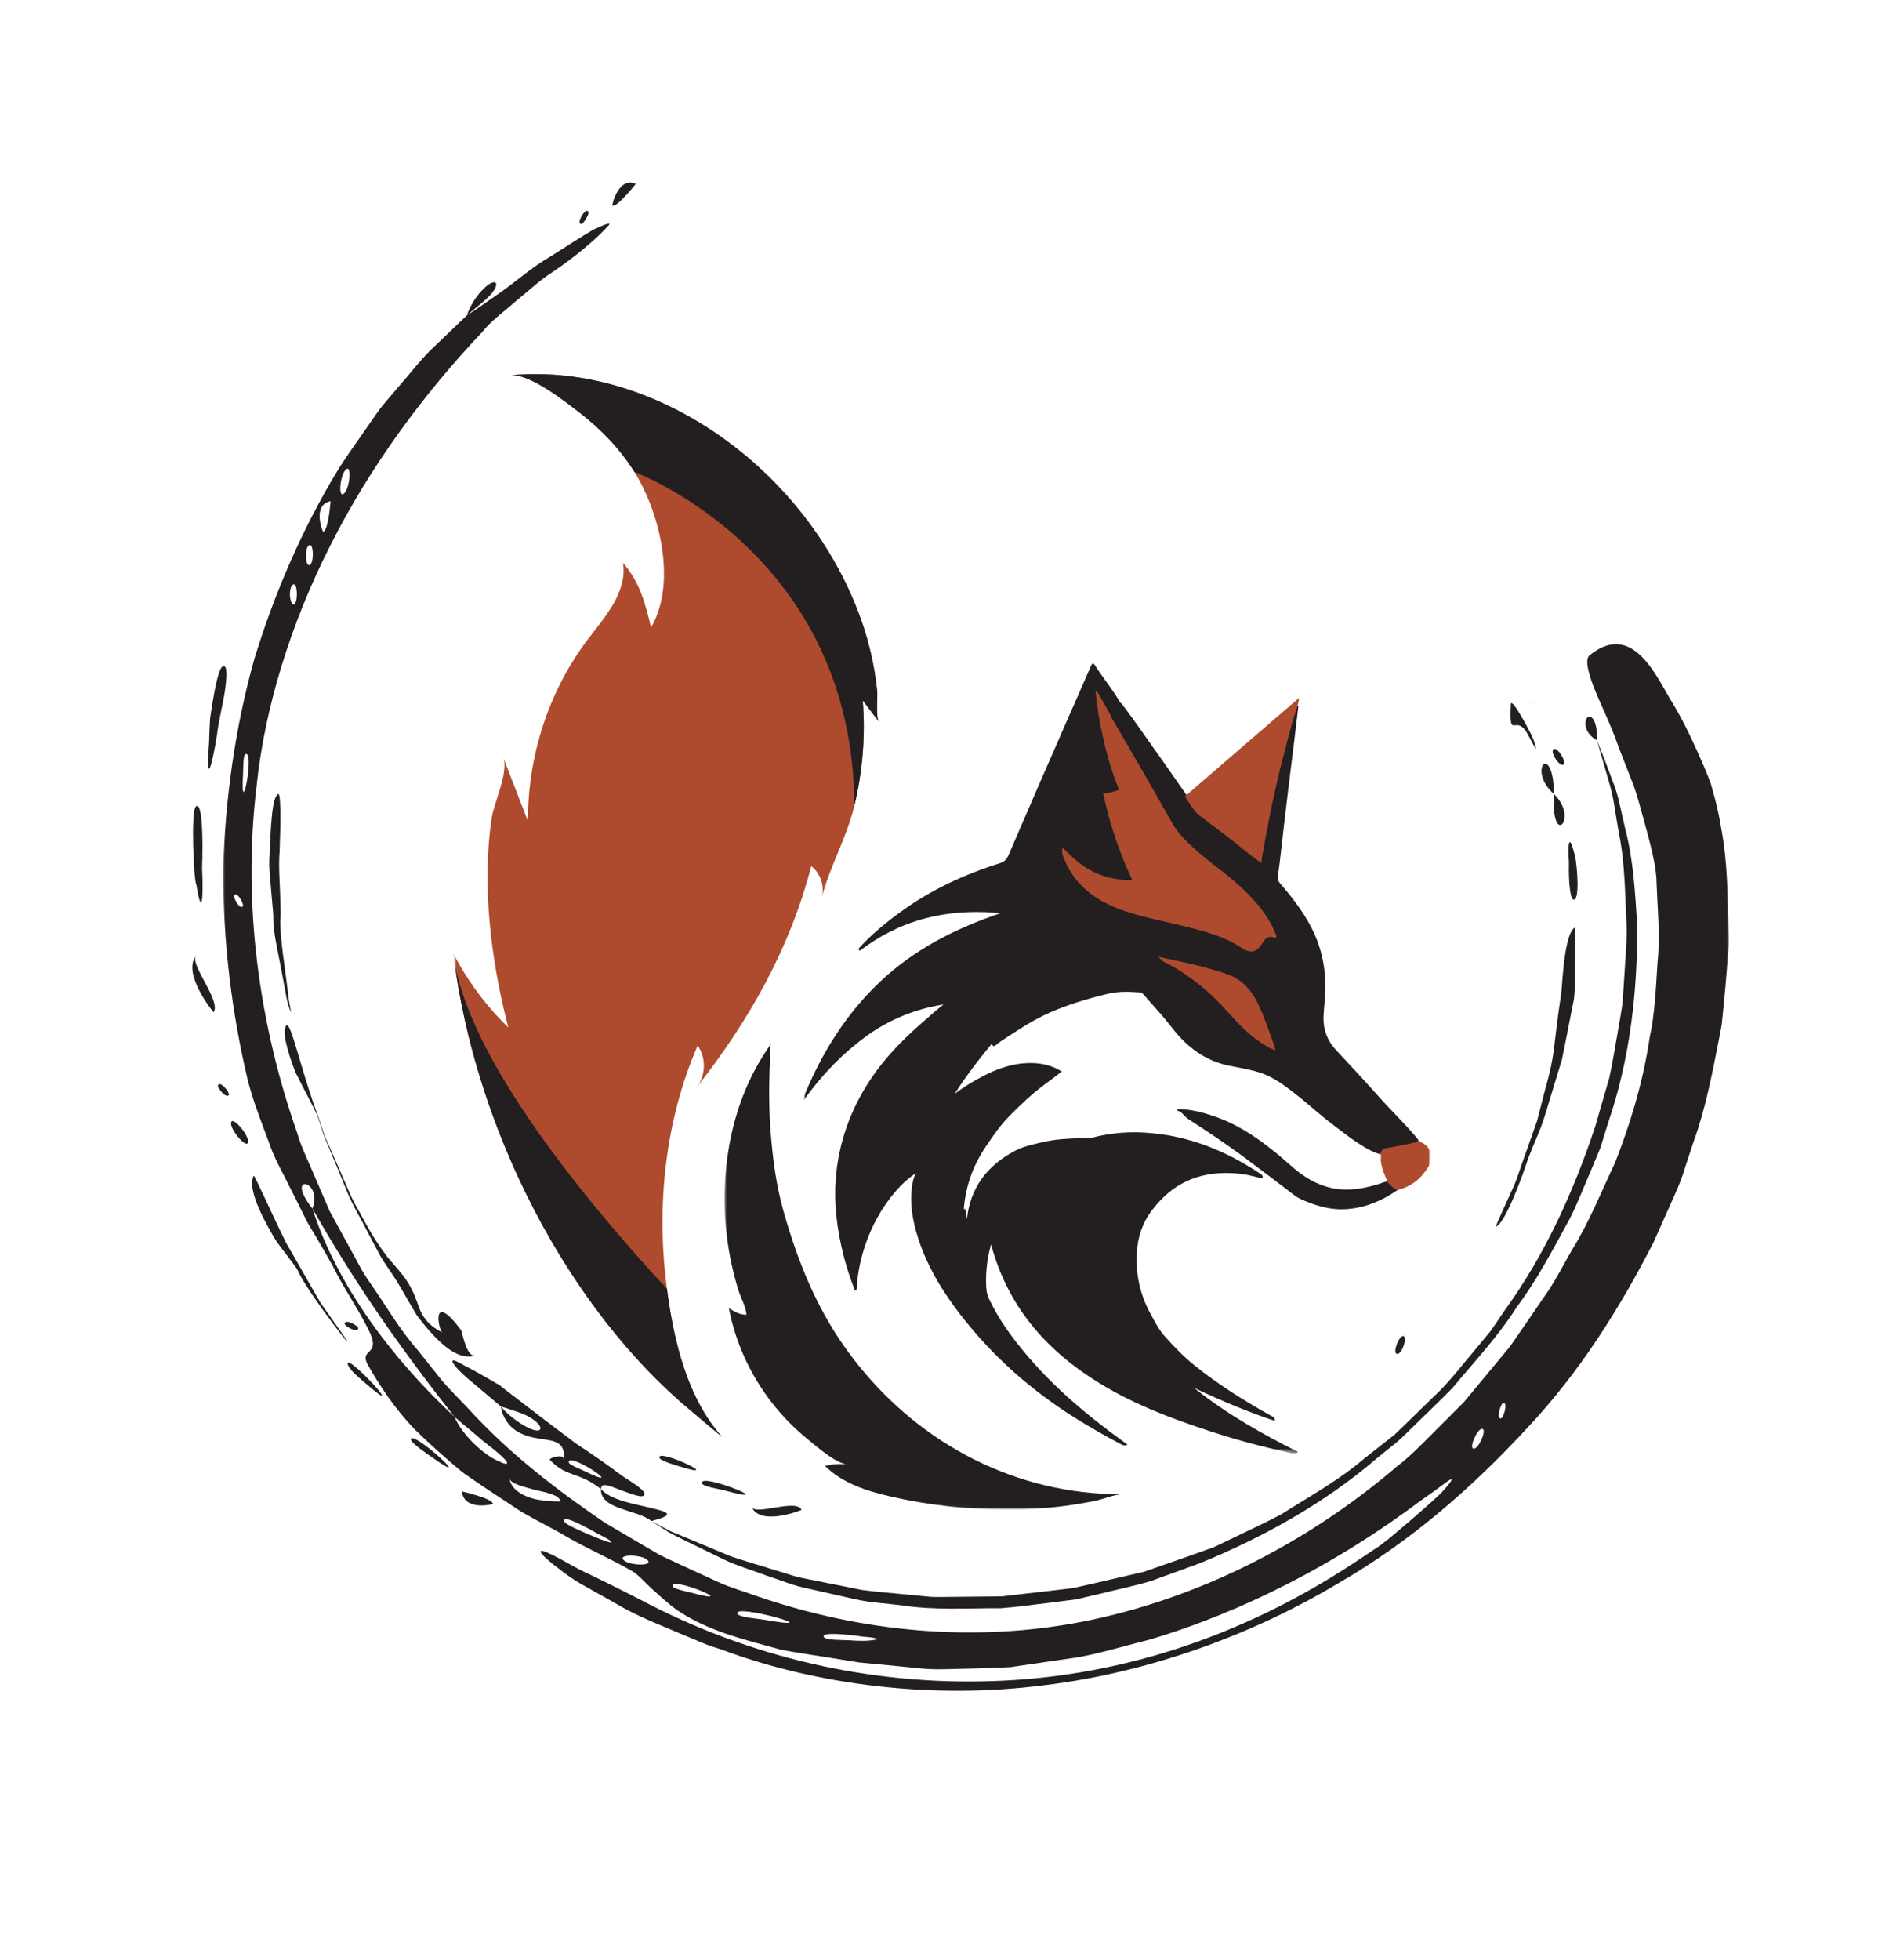 <svg width="482" height="500" viewBox="0 0 482 500" fill="none" xmlns="http://www.w3.org/2000/svg">
<mask id="mask0_32_657" style="mask-type:luminance" maskUnits="userSpaceOnUse" x="114" y="94" width="111" height="273">
<path d="M114.395 94.667H224.933V366.667H114.395V94.667Z" fill="white"/>
</mask>
<g mask="url(#mask0_32_657)">
<mask id="mask1_32_657" style="mask-type:luminance" maskUnits="userSpaceOnUse" x="114" y="93" width="176" height="293">
<path d="M117.131 93.078L289.677 94.896L286.83 385.88L114.279 384.062L117.131 93.078Z" fill="white"/>
</mask>
<g mask="url(#mask1_32_657)">
<mask id="mask2_32_657" style="mask-type:luminance" maskUnits="userSpaceOnUse" x="114" y="93" width="176" height="293">
<path d="M117.131 93.078L289.677 94.896L286.83 385.88L114.279 384.062L117.131 93.078Z" fill="white"/>
</mask>
<g mask="url(#mask2_32_657)">
<path d="M115.665 243.177C119.295 250.214 124.055 256.62 129.683 262.052C125.32 245.12 122.875 226.141 125.446 208.708C126.023 204.813 129.834 196.891 128.423 193.255C130.522 198.661 132.615 204.068 134.719 209.479C134.629 192.823 140.071 176.099 150.038 163.021C154.476 157.203 160.129 150.891 158.96 143.573C163.202 148.401 164.678 153.922 166.129 160.036C172.762 148.646 168.359 130.776 161.902 120.411C158.206 114.484 153.271 109.385 147.808 105.198C144.013 102.281 135.186 95.245 130.18 95.719C154.175 93.448 178.28 104.167 195.863 121.25C204.368 129.51 211.452 139.333 216.518 150.224C218.979 155.516 220.942 161.026 222.247 166.75C222.96 169.875 223.487 173.047 223.824 176.24C223.984 177.781 223.432 183.01 224.261 184.104C222.885 182.286 221.509 180.469 220.138 178.656C220.856 187.667 220.108 196.802 217.99 205.573C216.021 213.703 211.824 220.844 209.685 228.844C210.453 225.974 209.329 222.672 206.999 220.932C201.546 242.026 191.008 260.516 177.788 277.302C180.107 274.354 180.208 269.75 178.014 266.698C169.744 285.724 167.455 307.318 170.071 327.922C171.773 341.354 175.132 356.328 184.29 366.552C184.29 366.552 178.852 361.969 176.332 359.875C145.202 334.031 121.193 288.344 115.665 243.177Z" fill="#AE4B2F"/>
</g>
</g>
</g>
<mask id="mask3_32_657" style="mask-type:luminance" maskUnits="userSpaceOnUse" x="183" y="265" width="104" height="121">
<path d="M183.803 265.333H286.629V385.333H183.803V265.333Z" fill="white"/>
</mask>
<g mask="url(#mask3_32_657)">
<mask id="mask4_32_657" style="mask-type:luminance" maskUnits="userSpaceOnUse" x="114" y="93" width="176" height="293">
<path d="M117.131 93.078L289.677 94.896L286.83 385.88L114.279 384.062L117.131 93.078Z" fill="white"/>
</mask>
<g mask="url(#mask4_32_657)">
<mask id="mask5_32_657" style="mask-type:luminance" maskUnits="userSpaceOnUse" x="114" y="93" width="176" height="293">
<path d="M117.131 93.078L289.677 94.896L286.83 385.88L114.279 384.062L117.131 93.078Z" fill="white"/>
</mask>
<g mask="url(#mask5_32_657)">
<mask id="mask6_32_657" style="mask-type:luminance" maskUnits="userSpaceOnUse" x="183" y="265" width="105" height="121">
<path d="M185.153 265.646L287.674 266.724L286.509 385.375L183.994 384.297L185.153 265.646Z" fill="white"/>
</mask>
<g mask="url(#mask6_32_657)">
<path d="M185.982 333.625C187.227 334.531 188.929 335.406 190.46 335.344C190.405 333.453 189.06 331.135 188.472 329.271C187.799 327.125 187.217 324.948 186.735 322.745C185.736 318.214 185.143 313.578 184.958 308.932C184.355 293.786 187.95 278.385 196.817 266.167C196.224 266.984 196.526 270.016 196.465 271.068C196.365 272.984 196.295 274.906 196.269 276.833C196.224 280.495 196.32 284.156 196.576 287.813C197.073 294.964 198.022 302.328 199.995 309.219C203.55 321.651 208.209 333.286 215.685 343.802C231.214 365.646 254.938 379.5 281.162 380.995C282.954 381.094 284.752 381.141 286.554 381.125C284.33 381.141 281.654 382.365 279.45 382.813C276.924 383.328 274.384 383.75 271.828 384.094C266.727 384.766 261.58 385.094 256.434 385.057C246.538 384.99 236.687 383.901 227.022 381.656C221.097 380.276 215.037 378.359 210.524 373.932C212.411 373.406 214.405 373.302 216.333 373.625C212.969 373.057 208.691 369.198 206.07 367.078C202.696 364.349 199.628 361.208 196.942 357.755C191.51 350.766 187.629 342.453 185.982 333.625Z" fill="#231E20"/>
</g>
</g>
</g>
</g>
<mask id="mask7_32_657" style="mask-type:luminance" maskUnits="userSpaceOnUse" x="129" y="94" width="96" height="113">
<path d="M129.819 94.667H224.933V206.667H129.819V94.667Z" fill="white"/>
</mask>
<g mask="url(#mask7_32_657)">
<mask id="mask8_32_657" style="mask-type:luminance" maskUnits="userSpaceOnUse" x="114" y="93" width="176" height="293">
<path d="M117.131 93.078L289.677 94.896L286.83 385.88L114.279 384.062L117.131 93.078Z" fill="white"/>
</mask>
<g mask="url(#mask8_32_657)">
<mask id="mask9_32_657" style="mask-type:luminance" maskUnits="userSpaceOnUse" x="114" y="93" width="176" height="293">
<path d="M117.131 93.078L289.677 94.896L286.83 385.88L114.279 384.062L117.131 93.078Z" fill="white"/>
</mask>
<g mask="url(#mask9_32_657)">
<path d="M220.138 178.656C221.509 180.469 222.885 182.286 224.261 184.104C223.432 183.01 223.984 177.781 223.824 176.24C223.487 173.047 222.96 169.875 222.247 166.75C220.942 161.026 218.979 155.516 216.518 150.224C211.452 139.333 204.368 129.51 195.863 121.25C178.28 104.167 154.175 93.448 130.18 95.719C135.186 95.245 144.013 102.281 147.808 105.198C153.271 109.385 158.211 114.484 161.902 120.411C161.902 120.411 217.804 141 217.99 205.573C220.108 196.802 220.856 187.667 220.138 178.656Z" fill="#231F20"/>
</g>
</g>
</g>
<mask id="mask10_32_657" style="mask-type:luminance" maskUnits="userSpaceOnUse" x="114" y="242" width="72" height="125">
<path d="M114.395 242.667H185.088V366.667H114.395V242.667Z" fill="white"/>
</mask>
<g mask="url(#mask10_32_657)">
<mask id="mask11_32_657" style="mask-type:luminance" maskUnits="userSpaceOnUse" x="114" y="93" width="176" height="293">
<path d="M117.131 93.078L289.677 94.896L286.83 385.88L114.279 384.063L117.131 93.078Z" fill="white"/>
</mask>
<g mask="url(#mask11_32_657)">
<mask id="mask12_32_657" style="mask-type:luminance" maskUnits="userSpaceOnUse" x="114" y="93" width="176" height="293">
<path d="M117.131 93.078L289.677 94.896L286.83 385.88L114.279 384.063L117.131 93.078Z" fill="white"/>
</mask>
<g mask="url(#mask12_32_657)">
<path d="M176.332 359.875C178.852 361.969 184.29 366.552 184.29 366.552C175.317 356.542 171.913 341.964 170.176 328.755C149.5 306.406 118.758 269.292 115.665 243.177C121.193 288.344 145.207 334.031 176.332 359.875Z" fill="#231F20"/>
</g>
</g>
</g>
<mask id="mask13_32_657" style="mask-type:luminance" maskUnits="userSpaceOnUse" x="204" y="168" width="159" height="204">
<path d="M204.368 168H362.464V372H204.368V168Z" fill="white"/>
</mask>
<g mask="url(#mask13_32_657)">
<mask id="mask14_32_657" style="mask-type:luminance" maskUnits="userSpaceOnUse" x="201" y="166" width="169" height="207">
<path d="M208.736 166.234L369.619 172.224L362.71 372.094L201.823 366.109L208.736 166.234Z" fill="white"/>
</mask>
<g mask="url(#mask14_32_657)">
<mask id="mask15_32_657" style="mask-type:luminance" maskUnits="userSpaceOnUse" x="201" y="166" width="169" height="207">
<path d="M208.666 168.234L201.893 364.109C201.853 365.214 202.686 366.141 203.75 366.182L360.782 372.026C361.846 372.063 362.74 371.203 362.775 370.099L369.548 174.224C369.589 173.12 368.755 172.193 367.696 172.151L210.664 166.307C209.6 166.271 208.706 167.13 208.666 168.234Z" fill="white"/>
</mask>
<g mask="url(#mask15_32_657)">
<mask id="mask16_32_657" style="mask-type:luminance" maskUnits="userSpaceOnUse" x="201" y="166" width="169" height="207">
<path d="M208.736 166.234L369.619 172.224L362.71 372.094L201.823 366.109L208.736 166.234Z" fill="white"/>
</mask>
<g mask="url(#mask16_32_657)">
<mask id="mask17_32_657" style="mask-type:luminance" maskUnits="userSpaceOnUse" x="201" y="166" width="169" height="207">
<path d="M208.736 166.234L369.619 172.224L362.71 372.094L201.823 366.109L208.736 166.234Z" fill="white"/>
</mask>
<g mask="url(#mask17_32_657)">
<path d="M329.949 370.875C329.698 370.865 329.487 370.771 329.281 370.677C329.156 370.625 329.071 370.578 328.945 370.531C321.6 368.901 314.982 367.115 308.711 365.042C299.342 361.974 288.442 358.016 278.561 351.547C265.12 342.802 256.71 331.609 252.884 317.427L252.889 317.385C251.79 321.026 251.323 325.969 251.755 329.365C251.885 330.422 252.402 331.406 252.879 332.344L253.075 332.745C255.967 338.422 259.904 343.219 262.951 346.755C269.177 353.875 276.763 360.604 286.875 367.87L287.699 368.469L287.357 368.635C287.227 368.719 287.056 368.755 286.931 368.75C286.675 368.74 286.469 368.599 286.263 368.505C286.223 368.458 286.137 368.411 286.097 368.411C281.774 366.146 277.632 363.755 273.781 361.328C263.684 354.901 254.817 347.198 247.467 338.328C240.935 330.453 236.737 323.365 234.327 315.99C232.721 311.062 232.189 306.875 232.671 302.812C232.841 301.505 233.137 300.328 233.68 299.255C226.716 303.818 219.205 315.516 218.567 329.094L218.14 329.167C216.86 325.87 215.946 322.984 215.198 320.062C213.456 313.068 212.783 306.724 213.245 300.729C213.943 291.589 216.99 282.927 222.297 275.052C225.415 270.432 229.372 266.062 234.824 261.26L235.783 260.422C237.4 258.99 239.012 257.557 240.749 256.219C233.479 257.354 226.831 260.089 220.972 264.344C215.032 268.688 209.856 273.974 205.101 280.599L204.86 280.328C209.901 267.839 216.458 257.948 224.979 250.016C232.846 242.719 242.506 237.245 255.259 232.938C253.954 232.802 252.684 232.708 251.418 232.661C239.172 232.208 228.739 235.417 219.536 242.401L219.36 242.526L219.24 242.344C219.2 242.302 219.159 242.255 219.119 242.208L218.994 242.073L219.129 241.901C222.207 238.505 225.953 235.312 230.898 231.812C237.787 226.979 245.7 223.151 255.149 220.167C256.218 219.812 256.786 219.307 257.288 218.229C262.213 206.745 267.309 195.089 272.22 183.865L274.333 179.073C275.297 176.875 276.261 174.714 277.225 172.469L278.832 168.844L279.033 169.161C280.032 170.734 281.081 172.219 282.131 173.661C283.461 175.51 284.711 177.266 285.831 179.198C285.911 179.286 286.162 179.427 286.162 179.427C288.708 182.771 291.168 186.281 293.548 189.661C294.271 190.74 295.039 191.776 295.802 192.859C297.5 195.245 299.232 197.724 300.884 200.109L302.937 203.036C303.138 203.354 303.299 203.625 303.499 203.896C304.418 205.375 305.302 206.766 306.663 207.828C307.526 208.474 308.395 209.12 309.218 209.766C312.02 211.844 314.907 214.01 317.663 216.266C318.567 217.042 319.516 217.74 320.545 218.479C320.917 218.755 321.288 219.031 321.7 219.354C321.7 219.312 321.7 219.266 321.7 219.266C321.71 219.005 321.76 218.786 321.81 218.568C323.181 210.766 324.933 201.578 327.368 192.365C327.614 191.411 327.855 190.5 328.101 189.542C328.93 186.37 329.758 183.109 330.883 179.995L331.305 180.099L330.828 184.073C330.401 187.786 329.934 191.495 329.472 195.167C329.231 197.219 328.945 199.312 328.709 201.365C328.348 204.38 327.991 207.349 327.635 210.365C327.454 211.979 327.268 213.594 327.087 215.167C326.781 217.875 326.475 220.672 326.083 223.464C325.968 224.25 326.123 224.698 326.61 225.286C329.824 229.047 333.388 233.474 335.658 238.823C336.908 241.766 337.691 244.865 338.038 248.302C338.344 251.604 338.063 254.839 337.787 257.99L337.772 258.339C337.43 262.188 338.464 265.208 340.955 267.885C344.871 272.068 348.456 275.932 351.835 279.745C353.221 281.286 354.647 282.828 356.078 284.286C358.116 286.427 360.24 288.651 362.143 291.005L362.268 291.141L362.178 291.271C361.907 291.698 361.485 291.771 361.144 291.802C361.058 291.797 360.973 291.839 360.888 291.839L359.698 292.099C357.865 292.516 355.947 292.922 354.034 293.203C353.226 293.349 352.919 293.646 352.809 294.344L352.804 294.562L352.593 294.51C350.284 293.984 348.34 292.729 346.438 291.516C344.741 290.401 343.094 289.156 341.487 287.911C340.95 287.495 340.418 287.083 339.84 286.667C338.274 285.469 336.752 284.182 335.271 282.943C334.001 281.885 332.726 280.74 331.41 279.729L330.833 279.266C328.117 277.151 325.315 274.938 321.976 273.76C319.928 273.026 317.744 272.641 315.64 272.208C314.967 272.099 314.299 271.943 313.626 271.828C307.913 270.651 303.163 267.49 299.031 262.115C297.454 260.083 295.747 258.135 294.075 256.271C293.302 255.411 292.529 254.505 291.756 253.641C291.469 253.323 291.223 253.141 290.887 253.125C290.084 253.099 289.326 253.026 288.608 253C287.046 252.943 285.013 252.953 283.009 253.406C277.381 254.729 272.551 256.26 268.218 258.12C265.426 259.328 262.58 260.891 259.206 263.089C258.729 263.422 258.211 263.714 257.735 264.047C256.524 264.833 255.229 265.62 254.094 266.583C253.879 266.755 253.703 266.833 253.577 266.828C253.281 266.818 253.166 266.505 253.05 266.24C249.3 270.75 246.192 274.932 243.601 279.005C245.162 277.792 246.94 276.63 249.139 275.396C254.617 272.307 259.1 270.984 263.704 271.156L263.915 271.161C266.365 271.297 268.585 271.906 270.613 273.125L270.904 273.307L270.643 273.521C270.206 273.854 269.774 274.188 269.338 274.521C268.429 275.234 267.515 275.901 266.606 276.573C263.308 278.99 260.33 281.865 257.614 284.615C255.335 286.901 253.557 289.464 251.594 292.375C248.255 297.297 246.377 302.578 245.926 308.396L246.302 308.411L246.342 308.589C246.483 309.38 246.623 310.13 246.724 310.927C247.542 303.193 251.679 297.333 259.085 293.49C261.023 292.464 263.112 292.016 265.155 291.521C265.497 291.443 265.798 291.37 266.139 291.292C269.418 290.536 272.767 290.401 275.985 290.297C276.874 290.286 277.763 290.234 278.691 290.182C282.623 289.141 286.78 288.682 291.088 288.844C293.367 288.927 295.727 289.193 298.127 289.589C306.11 290.984 313.867 294.208 321.76 299.505L321.8 299.552C321.966 299.646 322.212 299.828 322.197 300.312L322.187 300.573L321.981 300.521C321.263 300.406 320.55 300.203 319.882 300.047C318.873 299.792 317.869 299.578 316.815 299.453C315.846 299.328 314.917 299.25 314.033 299.219C305.628 298.906 299.091 301.953 294.085 308.521C294 308.604 293.915 308.688 293.869 308.776L293.779 308.906C291.56 311.849 290.295 315.443 290.069 319.557C289.757 324.943 290.847 330.026 293.392 334.771L293.709 335.354C294.703 337.234 295.732 339.203 297.158 340.792C299.965 343.964 302.42 346.38 304.971 348.406C310.278 352.682 316.483 356.734 324.446 361.198C324.492 361.198 324.532 361.245 324.572 361.245C324.783 361.339 325.114 361.443 325.265 362.016L325.335 362.411L324.958 362.312C318.773 360.24 312.266 357.583 304.694 354.01C313.21 360.865 322.674 366.042 330.943 370.214L331.234 370.354L330.973 370.562C330.461 370.807 330.2 370.885 329.949 370.875ZM296.927 244.797C297.253 245.031 297.59 245.172 297.881 245.318C298.087 245.411 298.298 245.505 298.504 245.604C304.022 248.656 309.123 252.797 313.641 257.88C316.087 260.599 318.778 263.464 322.087 265.651L322.333 265.792C323.076 266.302 323.824 266.766 324.738 267.151C324.743 267.109 324.702 267.062 324.702 267.021C324.627 266.708 324.552 266.49 324.476 266.224L324.361 265.865C323.241 262.755 322.127 259.51 320.711 256.432C318.903 252.505 316.323 250.036 312.853 248.854C307.717 247.083 302.465 245.969 296.927 244.797ZM271.446 217.219C271.441 217.443 271.436 217.615 271.517 217.75C273.088 222.37 275.965 226.031 280.102 228.688C283.783 231.062 287.925 232.354 291.866 233.38C294.045 233.943 296.224 234.464 298.408 234.938C300.843 235.51 303.359 236.089 305.829 236.75C309.519 237.766 313.365 239.005 316.84 241.281C317.789 241.932 318.542 242.224 319.215 242.25C320.189 242.286 321.012 241.656 321.866 240.24C322.538 239.083 323.362 238.542 324.331 238.578C324.627 238.589 324.963 238.646 325.34 238.792C325.345 238.703 325.305 238.615 325.225 238.479C325.184 238.391 325.144 238.302 325.104 238.255C323.236 233.583 319.938 229.995 316.945 227.12C314.862 225.109 312.512 223.266 310.293 221.516C308.274 219.906 306.13 218.292 304.207 216.464C302.239 214.641 300.356 212.812 299.001 210.479C297.761 208.375 296.525 206.224 295.371 204.12C294.572 202.729 293.779 201.292 292.981 199.906C290.626 195.823 288.271 191.745 285.916 187.708L283.481 183.495C283.195 183.307 283.2 183.047 283.17 182.823L280.097 177.448C280.394 179.917 280.725 182.516 281.232 185.036C282.532 191.354 283.968 196.411 285.801 200.911C285.796 200.953 285.836 201 285.836 201.042C285.916 201.219 286.032 201.443 285.942 201.703C285.891 201.88 285.761 201.964 285.505 202.042C284.395 202.391 283.24 202.786 282.05 202.875C283.773 210.615 286.188 217.724 289.506 224.604L289.662 224.917L289.326 224.948C288.688 224.969 288.055 224.99 287.463 224.969C281.97 224.766 277.22 222.698 273.048 218.682L271.446 217.219ZM341.668 308.448C338.711 308.339 335.608 307.521 331.902 305.849C330.903 305.417 330.08 304.729 329.216 304.083C328.925 303.849 328.639 303.62 328.348 303.391C326.701 302.146 325.054 300.901 323.402 299.651C319.862 296.979 316.192 294.167 312.477 291.615C309.544 289.573 306.647 287.667 303.133 285.385C302.761 285.156 302.435 284.792 302.109 284.474C301.622 283.927 301.13 283.427 300.417 283.312L300.472 282.875C300.683 282.885 300.939 282.891 301.15 282.901C304.694 283.031 307.958 284.078 310.463 284.958C317.939 287.651 324.07 292.615 329.613 297.516C332.686 300.26 335.798 302 339.107 302.87C340.327 303.177 341.547 303.354 342.853 303.406C345.474 303.5 348.28 303.078 351.87 301.984C352.081 301.906 352.297 301.823 352.553 301.745C353.07 301.547 353.582 301.349 354.175 301.37C354.26 301.37 354.345 301.375 354.386 301.375L354.426 301.38L354.466 301.422C354.802 301.609 355.043 301.927 355.289 302.156C355.696 302.568 356.063 302.974 356.61 303.083L357.112 303.188L356.68 303.479C352.432 306.438 348.235 308.036 343.822 308.396C343.104 308.458 342.386 308.474 341.668 308.448Z" fill="#231F20"/>
</g>
</g>
</g>
</g>
</g>
<mask id="mask18_32_657" style="mask-type:luminance" maskUnits="userSpaceOnUse" x="269" y="176" width="98" height="128">
<path d="M269.92 176H366.32V304H269.92V176Z" fill="white"/>
</mask>
<g mask="url(#mask18_32_657)">
<mask id="mask19_32_657" style="mask-type:luminance" maskUnits="userSpaceOnUse" x="201" y="166" width="169" height="207">
<path d="M208.736 166.234L369.619 172.224L362.71 372.094L201.823 366.109L208.736 166.234Z" fill="white"/>
</mask>
<g mask="url(#mask19_32_657)">
<mask id="mask20_32_657" style="mask-type:luminance" maskUnits="userSpaceOnUse" x="201" y="166" width="169" height="207">
<path d="M208.666 168.234L201.893 364.109C201.853 365.214 202.686 366.141 203.75 366.182L360.782 372.026C361.846 372.063 362.74 371.203 362.775 370.099L369.548 174.224C369.589 173.12 368.755 172.193 367.696 172.151L210.664 166.307C209.6 166.271 208.706 167.13 208.666 168.234Z" fill="white"/>
</mask>
<g mask="url(#mask20_32_657)">
<mask id="mask21_32_657" style="mask-type:luminance" maskUnits="userSpaceOnUse" x="201" y="166" width="169" height="207">
<path d="M208.736 166.234L369.619 172.224L362.71 372.094L201.823 366.109L208.736 166.234Z" fill="white"/>
</mask>
<g mask="url(#mask21_32_657)">
<mask id="mask22_32_657" style="mask-type:luminance" maskUnits="userSpaceOnUse" x="201" y="166" width="169" height="207">
<path d="M208.736 166.234L369.619 172.224L362.71 372.094L201.823 366.109L208.736 166.234Z" fill="white"/>
</mask>
<g mask="url(#mask22_32_657)">
<path d="M356.555 303.521C355.837 303.406 355.43 302.906 354.983 302.453C354.737 302.177 354.491 301.953 354.205 301.766L354.16 301.719L353.964 301.271C353.261 299.667 352.558 297.974 352.327 296.125C352.292 295.859 352.302 295.641 352.352 295.38C352.362 295.026 352.417 294.724 352.297 294.453L352.257 294.411L352.262 294.365C352.377 293.448 352.814 292.984 353.833 292.844C355.706 292.563 357.624 292.109 359.497 291.74L360.692 291.479C360.777 291.438 360.862 291.443 360.988 291.443C361.284 291.411 361.58 291.38 361.721 291.078L361.811 290.906L362.057 291.047C363.262 291.661 364.513 292.276 364.919 293.875C365.296 295.292 365.08 296.688 364.231 297.969C362.394 300.885 359.833 302.766 356.64 303.479H356.595L356.555 303.521ZM325.014 267.734C323.844 267.339 322.98 266.734 322.112 266.177L321.861 266.036C318.512 263.807 315.78 260.943 313.335 258.172C308.862 253.094 303.801 249 298.323 245.99C298.157 245.896 297.946 245.802 297.741 245.703C297.198 245.464 296.576 245.177 296.049 244.547L295.597 244.047L296.269 244.203C302.104 245.427 307.606 246.599 312.999 248.422C316.549 249.651 319.21 252.208 321.102 256.224C322.518 259.307 323.673 262.552 324.788 265.708L324.903 266.062C324.979 266.328 325.059 266.552 325.174 266.859C325.21 267.036 325.29 267.219 325.325 267.396L325.435 267.792L325.014 267.734ZM319.159 242.688C318.441 242.661 317.608 242.323 316.574 241.625C313.185 239.349 309.334 238.151 305.689 237.141C303.218 236.479 300.703 235.901 298.268 235.328C296.129 234.854 293.905 234.333 291.726 233.771C287.784 232.745 283.602 231.448 279.836 229.026C275.614 226.323 272.702 222.578 271.09 217.865C271.01 217.646 271.02 217.38 271.03 217.12C271.035 216.984 271.04 216.854 271.045 216.677L271.02 216.151L273.229 218.25C277.366 222.224 281.99 224.24 287.398 224.438C287.905 224.458 288.407 224.474 288.919 224.453C285.645 217.573 283.23 210.422 281.548 202.682L281.473 202.417L281.729 202.38C283.004 202.297 284.199 201.901 285.354 201.552C285.48 201.51 285.485 201.469 285.525 201.469C285.525 201.427 285.49 201.292 285.45 201.203C285.409 201.156 285.409 201.115 285.369 201.068C283.542 196.526 282.106 191.474 280.805 185.104C280.228 182.234 279.866 179.24 279.54 176.464L279.927 176.344L283.552 182.708V182.797C283.542 183.016 283.582 183.104 283.662 183.151L283.702 183.198L286.218 187.5C288.572 191.583 290.927 195.615 293.282 199.698C294.08 201.089 294.879 202.521 295.677 203.911C296.872 206.016 298.067 208.167 299.302 210.276C300.617 212.557 302.505 214.339 304.428 216.167C306.356 217.948 308.455 219.609 310.473 221.172C312.738 222.927 315.042 224.766 317.171 226.776C320.199 229.698 323.543 233.286 325.41 238.047C325.451 238.094 325.486 238.182 325.486 238.229C325.606 238.453 325.807 238.766 325.581 239.151L325.491 239.323L325.325 239.229C324.948 239.042 324.617 238.984 324.276 238.974C323.472 238.943 322.779 239.401 322.197 240.432C321.208 242.062 320.299 242.729 319.159 242.688ZM321.595 219.964C321.097 219.594 320.646 219.229 320.149 218.901C319.159 218.161 318.215 217.427 317.267 216.646C314.555 214.396 311.668 212.224 308.867 210.146C307.998 209.5 307.135 208.854 306.311 208.208C304.87 207.104 303.946 205.62 303.022 204.182C302.867 203.911 302.666 203.599 302.46 203.328L302.34 203.146C302.34 203.146 314.631 192.552 318.21 189.438C320.651 187.333 323.136 185.193 325.576 183.089L331.501 178L331.395 178.609C331.295 179.177 331.194 179.609 331.094 180.089C329.969 183.25 329.136 186.51 328.307 189.635C328.066 190.594 327.82 191.552 327.574 192.464C325.144 201.672 323.387 210.865 322.021 218.62C321.971 218.839 321.961 219.057 321.956 219.276C321.951 219.406 321.946 219.583 321.896 219.755L321.841 220.151L321.595 219.964Z" fill="#AE4B2F"/>
</g>
</g>
</g>
</g>
</g>
<path fill-rule="evenodd" clip-rule="evenodd" d="M70.959 202.562C71.687 201.948 71.642 209.37 71.356 217.068C71.035 220.927 71.386 224.849 71.477 227.917C71.562 230.979 71.612 233.115 71.617 233.411C71.035 237.307 72.928 247.87 73.55 253.88C73.912 256.891 74.514 258.667 74.143 257.984C73.746 256.969 73.425 255.927 73.184 254.865C72.842 253.057 72.35 250.385 71.667 246.729C70.829 242.214 69.634 237.536 69.734 233.583C69.734 233.042 69.528 230.958 69.272 228.099C69.102 225.245 68.489 221.604 68.785 217.958C69.112 210.677 69.388 203.38 70.959 202.562Z" fill="#231E20"/>
<path fill-rule="evenodd" clip-rule="evenodd" d="M168.248 371.807C167.711 369.25 185.63 377.87 173.319 374.01C172.591 373.771 168.429 372.641 168.248 371.807Z" fill="#231E20"/>
<mask id="mask23_32_657" style="mask-type:luminance" maskUnits="userSpaceOnUse" x="56" y="56" width="386" height="376">
<path d="M56.555 56H441.512V432H56.555V56Z" fill="white"/>
</mask>
<g mask="url(#mask23_32_657)">
<path fill-rule="evenodd" clip-rule="evenodd" d="M63.308 275.859C64.713 281.255 66.827 286.542 68.821 291.922C69.739 294.635 71.085 297.214 72.421 299.797L76.362 307.599L78.315 311.547C79.013 312.844 79.826 314.073 80.564 315.344C82.076 317.875 83.547 320.448 84.983 323.057C87.629 328.448 91.083 333.313 93.859 338.844C97.605 345.948 91.851 343.786 93.644 347.724C96.777 353.38 100.798 359.396 105.94 364.708C108.586 367.292 111.382 369.839 114.264 372.344C115.725 373.573 117.126 374.896 118.682 376.021L123.447 379.276L133.032 385.604C136.321 387.49 139.665 389.182 142.863 390.969C149.154 394.729 155.571 397.443 161.109 400.635C162.911 401.568 164.839 404.016 167.209 406.031C169.533 408.146 172.064 410.422 174.554 411.813C182.156 416.469 190.701 418.385 199.232 420.771C203.585 421.625 208.018 422.203 212.502 422.953L219.295 424.047L226.264 424.703L233.579 425.427C236.145 425.734 238.716 425.849 241.296 425.755C246.563 425.656 252.081 425.5 257.775 425.24L275.227 422.688C281.162 421.599 287.096 419.76 293.202 418.245C317.367 411.12 341.582 398.495 362.464 382.797C367.455 379.365 369.604 377.49 370.211 377.344C370.814 377.193 369.774 378.651 367.595 380.958C365.321 383.109 361.932 386.094 358.151 389.302C356.243 390.88 354.3 392.62 352.227 394.151L345.9 398.375C315.77 418.302 284.044 427.833 253.115 428.792C245.383 429.052 237.661 428.813 229.954 428.063C222.252 427.318 214.621 426.073 207.064 424.328C199.513 422.583 192.092 420.354 184.807 417.641C177.527 414.927 170.432 411.75 163.539 408.109C163.247 407.948 156.7 404.589 150.274 401.484C146.995 400.063 144.033 398.135 141.733 396.995C139.439 395.854 137.942 395.234 137.957 395.76C137.957 396.406 140.137 398.297 143.531 400.849C145.454 402.328 147.477 403.635 149.601 404.771L157.007 408.938C162.083 411.995 167.821 414.229 172.737 416.318L179.435 419.13C181.383 419.964 183.11 420.365 184.31 420.818C208.52 429.823 237.937 433.469 266.134 429.88C294.376 426.516 320.846 416.193 341.191 404.01C360.275 393.042 375.99 379.036 389.491 364.453C403.203 349.917 413.395 333.474 421.896 316.917L427.559 304.208C428.513 302.115 429.316 299.958 429.979 297.75L432.133 291.214C435.246 282.63 436.923 273.641 438.665 264.786L439.298 261.474L439.644 258.094L440.287 251.359L440.844 244.63C441.08 242.391 441.156 240.146 441.075 237.891C440.849 228.854 440.849 219.901 439.132 210.984C438.801 208.87 438.289 206.464 437.626 203.875L436.531 199.891C436.049 198.536 435.467 197.177 434.895 195.771C432.52 190.229 429.869 184.474 426.871 179.469C425.159 176.917 422.644 171.375 419.164 167.755C415.68 164.135 411.287 162.552 405.628 167.12C404.478 168.021 405.021 170.943 406.582 175.052C408.149 179.156 410.915 184.484 413.009 190.557C414.194 193.599 415.424 196.745 416.639 199.865C417.854 202.99 418.577 206.25 419.501 209.354C421.193 215.526 422.689 221.229 422.689 225.203C422.935 231.854 423.633 238.661 422.955 245.26C422.518 251.88 422.272 258.479 420.937 264.615C419.104 277.083 415.419 288.063 412.095 296.578C408.575 303.99 405.558 311.62 401.285 318.521C399.247 322.026 397.399 325.641 395.215 329.021L388.397 338.964C387.237 340.599 386.172 342.302 384.947 343.875L381.131 348.474L373.53 357.635L365.185 365.984C362.414 368.771 359.672 371.578 356.57 373.938C332.891 394.208 304.855 408.005 276.296 413.62C248.908 418.958 220.244 416.422 193.297 407.177C189.948 405.943 186.504 405.021 183.225 403.51L173.389 398.99L168.479 396.693L163.739 393.922C160.606 392.073 157.443 390.219 154.265 388.349C142.065 380.021 130.075 370.87 119.616 359.432C117.372 357.01 114.982 354.719 112.808 352.172L106.482 344.245C101.998 339.156 98.509 333.104 94.552 327.385C92.489 324.583 90.957 321.38 89.245 318.292C87.533 315.198 85.846 312.089 84.134 308.953C82.718 305.672 81.292 302.37 79.856 299.052C78.486 295.708 76.809 292.505 75.825 288.958C66.195 261.505 61.806 230.844 65.467 200.557C67.505 180.75 74.112 159.135 84.315 139.073C94.457 118.922 108.149 100.427 122.975 84.766C125.355 81.76 128.659 79.448 131.686 76.766C134.835 74.25 137.782 71.396 141.015 69.38C147.331 65.109 152.513 60.62 155.36 57.422C155.997 56.615 154.386 57.193 151.469 58.542C148.677 60.146 144.71 62.734 140.403 65.458C135.959 68 131.822 71.651 127.976 74.38C124.135 77.109 120.872 79.349 119.124 80.438L110.157 89.026C107.15 91.917 104.614 95.354 101.797 98.516L97.655 103.385C96.31 105.047 95.165 106.885 93.9 108.63C91.46 112.193 88.884 115.693 86.529 119.365C77.411 134.307 70.191 150.797 64.894 168.094C59.994 185.542 57.464 203.724 56.936 221.969C56.946 240.203 59.07 258.167 63.308 275.859ZM88.653 119.563C89.838 119.385 88.959 125.828 87.408 126.063C86.168 126.292 87.076 119.792 88.653 119.563ZM84.355 127.844C84.355 127.844 83.783 135.37 82.472 135.604C82.312 135.682 79.595 128.745 84.355 127.844ZM78.963 139.031C80.118 138.734 80.118 143.828 78.963 144.135C77.808 144.443 77.763 139.354 78.943 139.031H78.963ZM74.841 149.078C76.015 148.734 76.035 153.688 75.026 154.13C74.469 154.333 74.077 153.156 73.972 151.875C73.937 150.625 74.253 149.281 74.841 149.078ZM62.539 192.417C65.191 190.75 61.234 211.047 62.032 197.068C62.068 196.458 62.027 192.729 62.539 192.417ZM59.793 228.25C60.627 227.464 62.404 230.76 61.937 231.219C61.109 232.031 59.306 228.719 59.793 228.25ZM79.726 308.266C91.023 328.203 103.329 345.401 115.991 361.401C118.672 363.766 120.38 365.016 123.181 367.49C131.024 373.432 130.391 374.271 127.027 372.609C123.543 371.125 117.975 366.156 115.991 361.401C99.679 346.255 85.826 327.422 79.726 308.266C82.522 300.938 72.37 298.984 79.726 308.266ZM130.004 377.057C130.13 378.344 133.273 379.135 136.351 379.984C139.514 380.724 142.752 381.292 143.029 382.984C140.9 383.005 138.786 382.818 136.692 382.427C133.509 381.672 130.306 379.911 130.004 377.057ZM143.942 387.964C143.661 386.266 149.249 389.391 152.97 391.427C156.786 393.271 158.377 394.953 149.52 391.078C148.687 390.661 144.123 388.896 143.937 387.964H143.942ZM158.894 397.536C158.543 396.271 164.99 396.672 165.462 398.292C165.878 399.599 159.376 399.177 158.889 397.536H158.894ZM171.667 404.693C170.487 401.656 190.234 409.979 176.266 406.208C175.654 406.047 171.913 405.297 171.662 404.693H171.667ZM188.186 411.651C186.695 408.719 213.767 416.479 194.517 413.068C193.583 412.901 188.608 412.526 188.186 411.651ZM210.247 417.609C209.354 416.172 215.846 416.849 220.138 417.443C222.318 417.599 223.919 417.849 223.758 418.089C223.608 418.208 221.64 418.792 216.724 418.38C215.765 418.307 210.76 418.401 210.247 417.609ZM376.015 369.526C374.74 369.443 376.909 364.38 378.194 364.448C379.48 364.51 377.326 369.599 376.015 369.526ZM382.914 361.813C381.749 361.813 382.949 357.844 383.632 357.828C384.822 357.792 383.622 361.786 382.914 361.813Z" fill="#231E20"/>
</g>
<path fill-rule="evenodd" clip-rule="evenodd" d="M73.028 261.599C74.193 260.198 76.603 272.552 81.307 285.094C81.845 286.677 82.317 288.302 82.904 289.87C83.582 291.396 84.245 292.911 84.902 294.385L88.527 302.719C89.411 304.885 90.44 306.974 91.625 308.979L93.392 312.214C95.044 315.224 96.907 318.089 98.986 320.797C100.924 323.026 102.571 324.865 103.66 326.479C105.704 329.521 106.341 332.047 107.245 334.302C108.259 336.453 109.645 338.25 112.878 339.875C111.894 339.365 109.831 328.891 117.608 339.193C117.934 339.568 118.989 346.51 121.384 345.714C117.282 347.068 113.069 343.479 109.188 339.021C108.219 337.896 107.275 336.729 106.381 335.531L104.127 331.719C102.706 329.255 101.441 327.005 100.351 325.396C99.257 323.719 98.032 322.089 97.007 320.292L94.075 314.766C92.203 311.031 90.004 307.536 88.512 303.833C87.021 300.135 85.575 296.698 84.29 293.563C83.657 292.005 82.984 290.568 82.482 289.188L81.252 285.323C80.609 283.359 77.798 278.401 75.343 273.422C73.405 268.292 71.888 263.151 73.028 261.599Z" fill="#231E20"/>
<path fill-rule="evenodd" clip-rule="evenodd" d="M179.108 378.339C178.235 375.318 200.572 384.469 184.405 380.042C183.622 379.828 179.364 379.187 179.108 378.339Z" fill="#231E20"/>
<path fill-rule="evenodd" clip-rule="evenodd" d="M191.861 384.401C192.855 386.635 203.299 382.141 204.519 385.141C202.741 385.844 200.914 386.344 199.036 386.641C196.124 387.083 192.855 386.88 191.861 384.401Z" fill="#231E20"/>
<path fill-rule="evenodd" clip-rule="evenodd" d="M164.367 380.755C164.206 380.063 162.002 378.495 158.739 376.432C155.626 374.063 151.474 371.156 147.115 368.302C138.701 362.047 129.899 355.167 126.811 352.844C131.164 355.635 125.26 351.906 120.374 349.281C117.864 348.042 115.941 346.74 115.534 347.021C115.123 347.302 116.262 349.161 120.982 352.984L127.81 358.75C131.149 359.807 133.911 360.604 135.517 361.719C137.189 362.755 137.962 363.792 137.897 364.38C137.832 364.974 136.923 365.12 135.201 364.38C134.081 363.865 133.017 363.24 132.013 362.51C130.446 361.464 129.045 360.219 127.81 358.776C128.006 360.094 128.463 361.302 129.181 362.406C129.899 363.51 130.813 364.401 131.922 365.078C133.765 366.229 135.839 366.667 137.721 366.964C141.532 367.516 144.364 367.755 143.822 372.276C144.018 370.589 139.901 371.948 140.282 372.354C144.746 376.995 147.527 375.24 153.346 379.818C153.346 377.76 156.088 379.292 159.01 380.313C161.932 381.333 164.779 382.495 164.367 380.755ZM145.122 373.016C144.69 369.891 161.048 381.016 149.043 375.188C148.511 374.938 145.213 373.615 145.122 373.016Z" fill="#231E20"/>
<path fill-rule="evenodd" clip-rule="evenodd" d="M162.223 46.911C162.223 46.911 157.428 53.016 156.238 52.453C156.073 52.432 157.805 44.943 162.223 46.911Z" fill="#231E20"/>
<path fill-rule="evenodd" clip-rule="evenodd" d="M149.857 53.771C150.404 53.99 150.118 54.859 149.626 55.635C149.164 56.484 148.506 57.26 148.195 57.146C147.12 56.786 149.159 53.422 149.857 53.771Z" fill="#231E20"/>
<path fill-rule="evenodd" clip-rule="evenodd" d="M119.119 80.417C120.083 77.713 121.59 75.38 123.633 73.422C125.004 72.141 126.043 71.781 126.44 72.099C126.836 72.417 126.605 73.412 125.456 74.833C124.306 76.25 122.117 77.943 119.119 80.417Z" fill="#231E20"/>
<path fill-rule="evenodd" clip-rule="evenodd" d="M389.622 186.943C386.649 181.922 385.048 189.286 385.5 179.635C385.575 178.036 388.452 182.979 390.455 186.865C391.148 188.12 391.635 189.453 391.916 190.865C391.831 191.25 391.464 190.203 389.622 186.943Z" fill="#231E20"/>
<path fill-rule="evenodd" clip-rule="evenodd" d="M396.515 202.547C389.416 196.193 396.365 188.917 396.515 202.547V202.547Z" fill="#231E20"/>
<path fill-rule="evenodd" clip-rule="evenodd" d="M391.344 179.354C382.633 176.193 397.514 181.615 391.344 179.354V179.354Z" fill="#231E20"/>
<path fill-rule="evenodd" clip-rule="evenodd" d="M166.19 387.953C162.534 384.979 153.09 385.099 153.351 379.818C156.012 382.833 162.635 383.724 166.576 384.755C170.558 385.693 172.35 386.422 166.19 387.953Z" fill="#231E20"/>
<path fill-rule="evenodd" clip-rule="evenodd" d="M396.515 202.547C399.96 205.859 399.467 209.427 398.574 210.229C397.56 211.083 396.144 209.354 396.515 202.547Z" fill="#231E20"/>
<path fill-rule="evenodd" clip-rule="evenodd" d="M407.461 188.812C408.917 192.375 410.323 196.031 411.693 199.792C412.401 201.651 412.959 203.557 413.355 205.516L414.696 211.391C416.759 219.297 417.211 227.495 417.748 235.885C417.854 252.542 415.976 270.005 410.293 286.495L408.354 292.776L405.839 298.807C404.097 302.812 402.535 306.938 400.542 310.854C396.325 318.536 392.263 326.391 386.976 333.448C382.246 340.906 376.201 347.302 370.603 354.042C367.55 357.177 364.362 360.167 361.259 363.234C359.677 364.729 358.176 366.333 356.524 367.755L351.453 371.849C338.198 383.292 322.468 392.047 306.15 398.729L293.729 403.25C289.526 404.5 285.219 405.385 280.991 406.443L274.64 407.938L268.193 408.766C263.9 409.266 259.652 409.88 255.41 410.208C246.869 410.177 238.47 410.766 230.286 409.495C226.199 408.958 222.132 408.807 218.195 407.911L206.557 405.281C202.711 404.573 199.096 403.021 195.486 401.844C191.906 400.51 188.321 399.484 184.978 397.906L175.212 393.151C173.636 392.344 172.049 391.62 170.538 390.766L166.18 387.979L171.045 390.547L176.146 392.667L186.479 396.979C190.034 398.172 193.669 399.208 197.304 400.354L202.797 402.036C204.644 402.557 206.547 402.833 208.43 403.245L219.867 405.536C223.733 406.057 227.655 406.328 231.591 406.74L237.531 407.302C239.514 407.391 241.507 407.302 243.505 407.302L255.586 407.182L267.701 405.792L273.801 405.068L279.821 403.708L291.941 400.896L303.791 396.75L309.74 394.625L315.464 391.891C319.27 390.021 323.161 388.276 326.907 386.266C334.116 381.682 341.683 377.552 348.255 371.901L353.351 367.896L355.897 365.885L358.242 363.625L367.585 354.526C370.638 351.443 373.274 347.917 376.121 344.615L380.288 339.568C381.563 337.797 382.758 335.953 383.993 334.146C394.276 319.995 401.566 303.792 407.019 287.396L410.629 274.922C411.558 270.714 412.2 266.438 412.959 262.234C413.31 260.13 413.707 258.036 413.998 255.932L414.43 249.557C414.661 245.312 415.087 241.13 415.082 236.932C414.646 228.521 414.696 220.26 413.019 212.198C412.271 208.177 411.894 204.167 410.79 200.286C409.69 196.406 408.565 192.625 407.461 188.812Z" fill="#231E20"/>
<path fill-rule="evenodd" clip-rule="evenodd" d="M356.454 345.339C355.239 345.13 356.951 340.76 358.01 340.76C359.261 340.917 357.724 345.526 356.454 345.339Z" fill="#231E20"/>
<path fill-rule="evenodd" clip-rule="evenodd" d="M401.807 229.391C400.587 230.25 400.216 224.484 400.331 219.969C400 215.453 400.331 212.089 401.732 217.823C401.998 217.578 403.339 228.25 401.807 229.391Z" fill="#231E20"/>
<path fill-rule="evenodd" clip-rule="evenodd" d="M398.95 194.979C398.137 195.839 395.496 192.021 396.335 191.13C397.178 190.24 399.764 194.068 398.95 194.979Z" fill="#231E20"/>
<path fill-rule="evenodd" clip-rule="evenodd" d="M56.796 170.016C57.91 169.427 57.971 171.786 57.514 175.255C57.152 178.75 55.832 183.276 55.38 187.37C54.105 195.443 52.498 201.109 53.346 189.453C53.346 189.318 53.392 188.099 53.452 186.318C53.497 185.417 53.547 184.401 53.602 183.297C53.768 182.214 53.939 181.036 54.114 179.896C54.863 175.25 55.852 170.505 56.796 170.016Z" fill="#231E20"/>
<path fill-rule="evenodd" clip-rule="evenodd" d="M381.674 312.844C381.674 312.844 381.859 312.328 382.256 311.417L383.948 307.63L386.398 302.24C387.242 300.229 387.92 297.948 388.733 295.714C389.551 293.484 390.325 291.198 391.088 289.042L392.207 285.88L392.981 282.875C393.945 279.068 394.693 276.219 394.969 275.307C395.607 272.917 396.099 270.495 396.445 268.042C396.882 264.38 397.399 259.906 398.052 255.49C398.488 253.307 398.539 251.068 398.724 248.979C398.905 246.896 399.126 244.917 399.397 243.219C399.945 239.786 400.733 237.297 401.737 236.635C401.988 236.505 401.988 240.484 401.943 244.943C401.898 249.396 401.883 254.339 401.421 255.786C400.713 259.344 400.08 262.568 399.463 265.693C399.146 267.25 398.835 268.786 398.534 270.313C398.077 271.807 397.62 273.292 397.158 274.802L394.246 284.38C393.257 287.833 391.515 291.313 389.938 295.448C388.261 300.724 383.808 312.469 381.674 312.844Z" fill="#231E20"/>
<path fill-rule="evenodd" clip-rule="evenodd" d="M49.982 205.703C51.659 204.38 51.835 213.87 51.559 221.385C51.925 228.896 51.559 234.625 50.088 225.557C49.465 224.969 48.637 206.828 49.982 205.703Z" fill="#231E20"/>
<path fill-rule="evenodd" clip-rule="evenodd" d="M49.987 243.885C48.401 245.938 56.575 255.557 54.471 258.177C53.11 256.495 51.92 254.682 50.901 252.755C49.33 249.74 48.2 246.057 49.987 243.885Z" fill="#231E20"/>
<path fill-rule="evenodd" clip-rule="evenodd" d="M55.651 276.734C56.309 275.703 58.699 278.708 58.402 279.292C57.76 280.349 55.254 277.365 55.651 276.734Z" fill="#231E20"/>
<path fill-rule="evenodd" clip-rule="evenodd" d="M59.04 286.115C59.653 284.974 63.975 290.042 63.217 291.542C62.625 292.776 58.272 287.625 59.04 286.115Z" fill="#231E20"/>
<path fill-rule="evenodd" clip-rule="evenodd" d="M64.704 299.906C64.924 299.542 68.549 307.974 72.983 316.964L80.233 329.615L81.779 332.297C82.332 333.089 82.844 333.818 83.311 334.479L85.424 337.479C95.878 352.089 77.808 328.969 75.95 323.974C75.513 323.208 74.374 321.719 72.943 319.839L70.603 316.729C69.86 315.573 69.167 314.318 68.464 313.057C65.693 308.021 63.408 302.609 64.704 299.906Z" fill="#231E20"/>
<path fill-rule="evenodd" clip-rule="evenodd" d="M87.92 337.547C88.146 336.375 91.54 338.161 91.404 338.849C91.193 340.047 87.794 338.245 87.92 337.547Z" fill="#231E20"/>
<path fill-rule="evenodd" clip-rule="evenodd" d="M407.461 188.813C404.232 187.005 404.232 184.193 404.9 183.188C405.568 182.182 407.672 182.969 407.461 188.813Z" fill="#231E20"/>
<path fill-rule="evenodd" clip-rule="evenodd" d="M88.713 347.781C88.688 345.333 104.976 362.995 93.167 352.75C92.815 352.437 91.635 351.464 90.556 350.448C89.476 349.432 88.648 348.229 88.713 347.781Z" fill="#231E20"/>
<path fill-rule="evenodd" clip-rule="evenodd" d="M104.83 367.141C104.83 364.333 122.594 380.547 109.911 371.479C109.158 370.953 104.83 368.052 104.83 367.141Z" fill="#231E20"/>
<path fill-rule="evenodd" clip-rule="evenodd" d="M117.844 380.406C117.844 380.406 125.626 382.172 125.772 383.568C125.4 383.719 125.019 383.812 124.627 383.854C123.769 383.995 122.91 384.026 122.046 383.958C120.128 383.797 118.105 382.932 117.844 380.406Z" fill="#231E20"/>
</svg>
